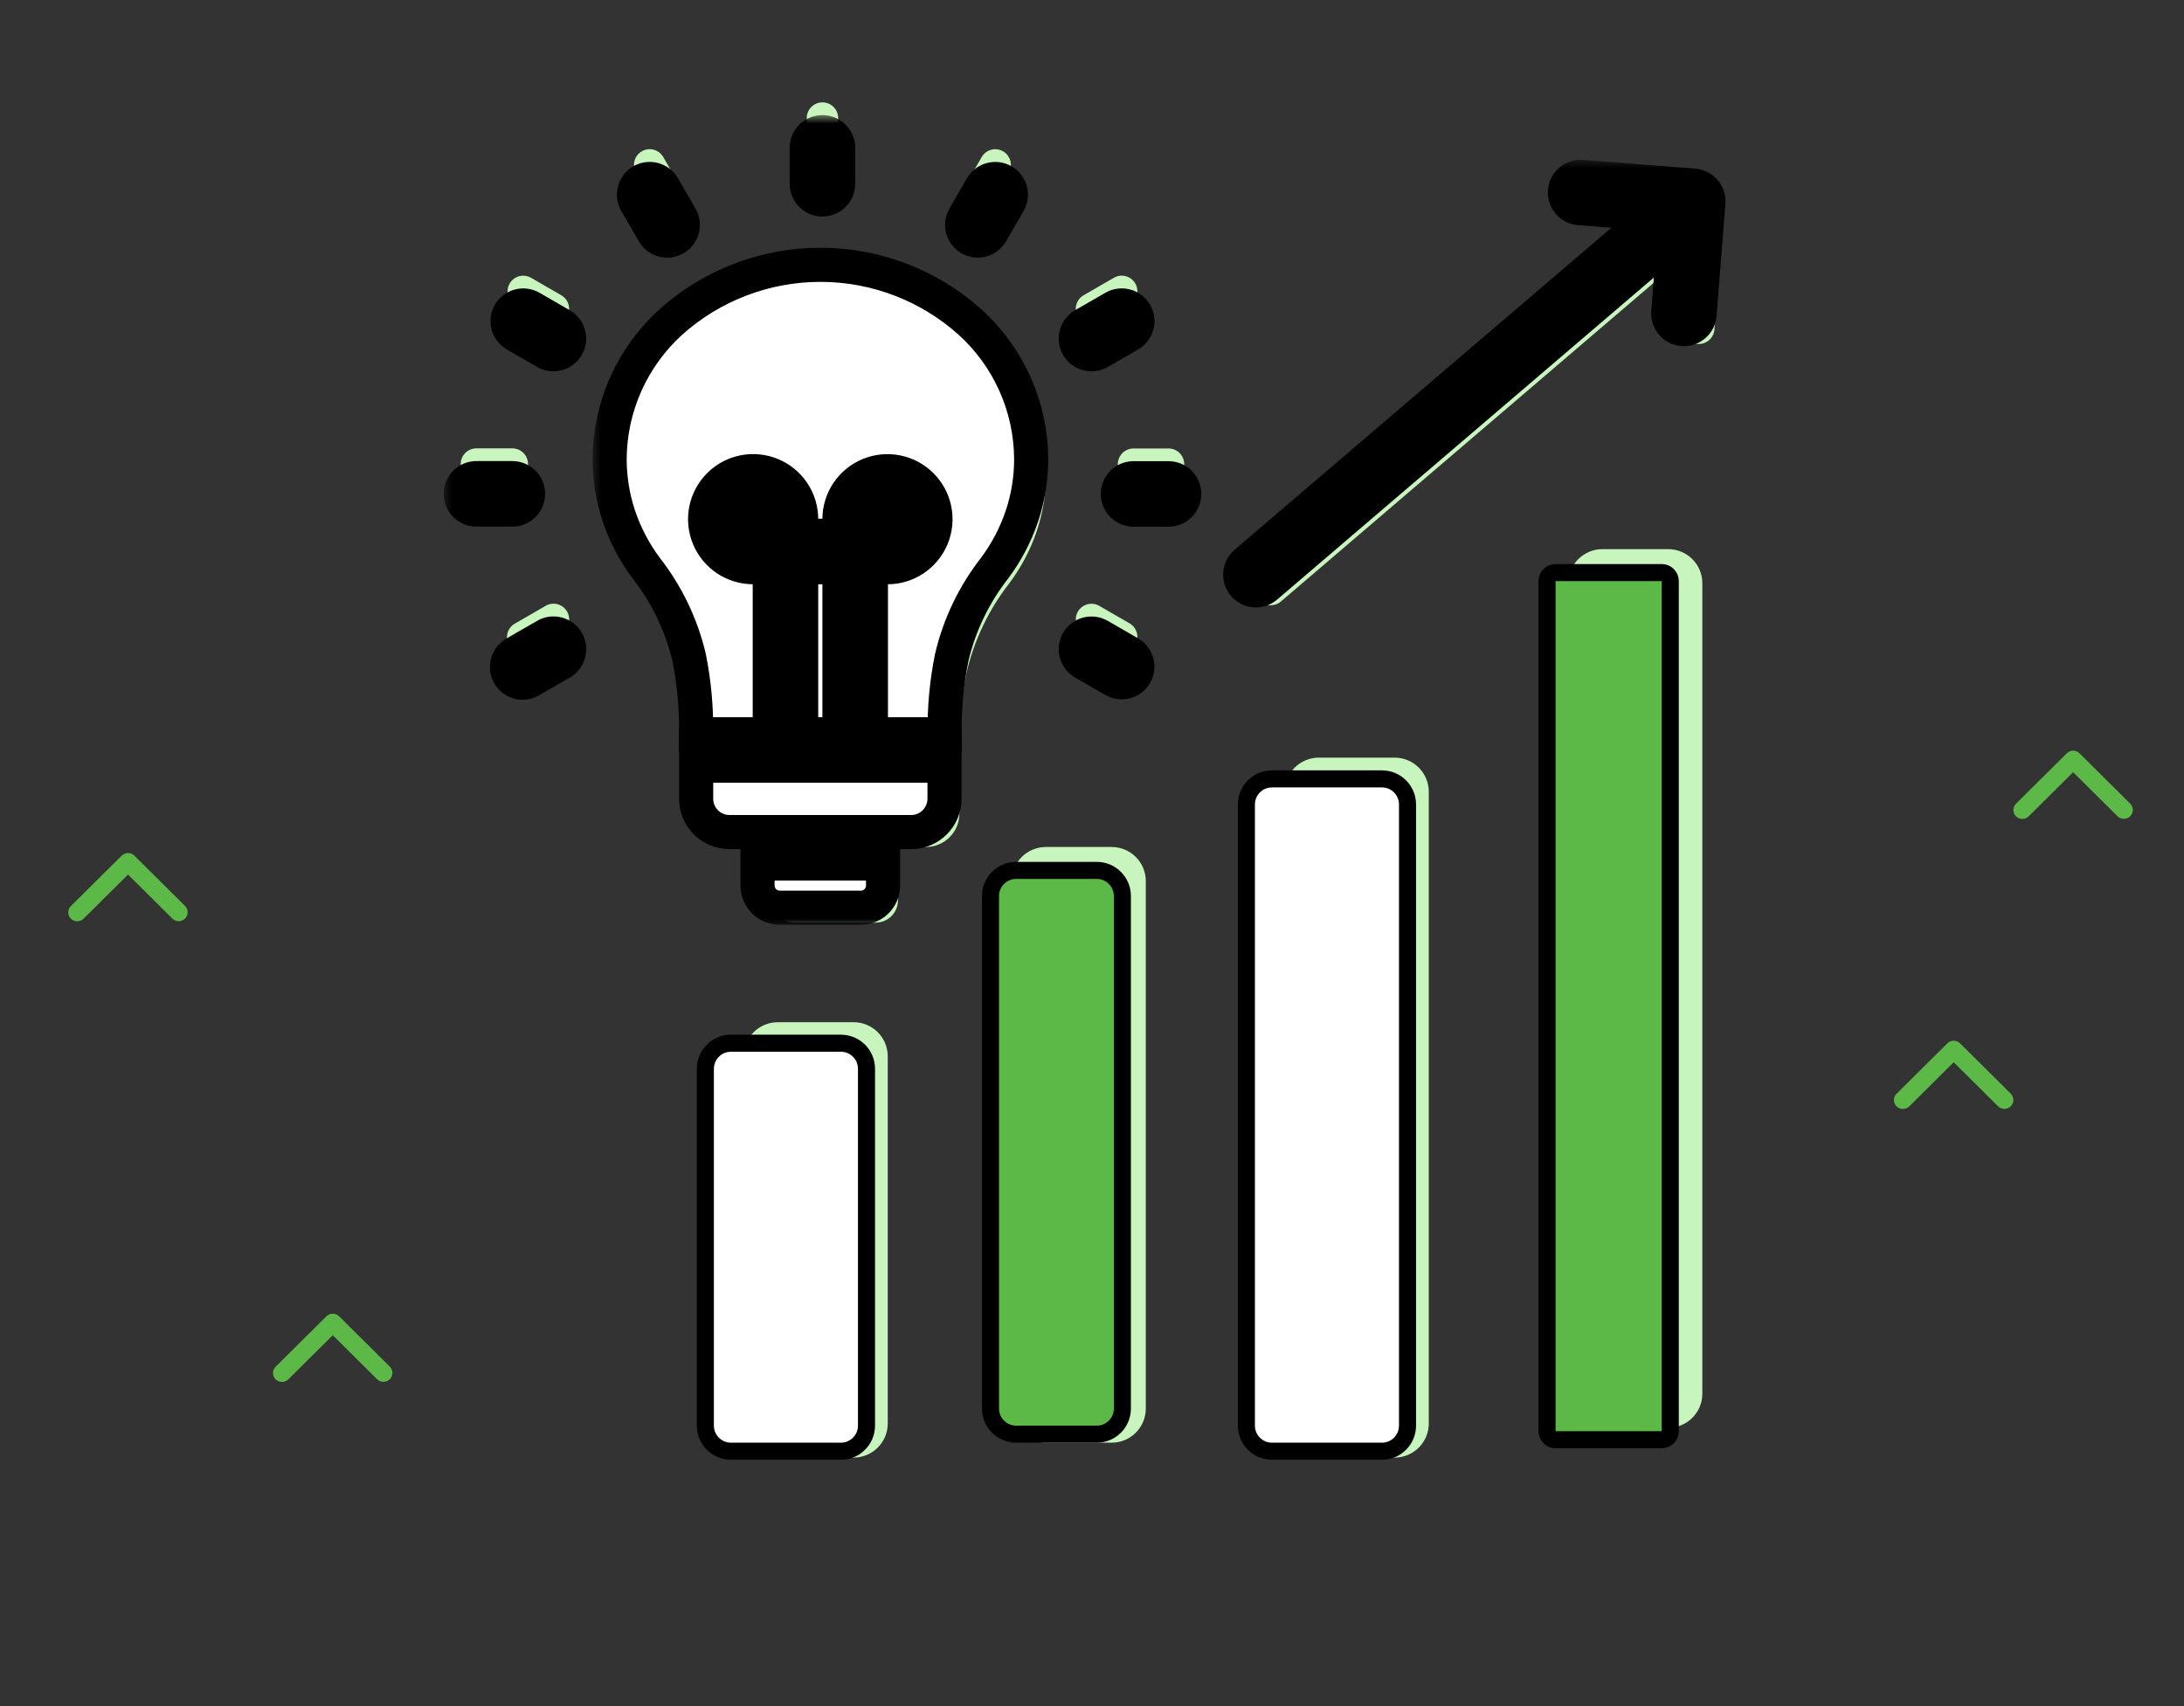 <svg width="128" height="100" viewBox="0 0 128 100" fill="none" xmlns="http://www.w3.org/2000/svg">
<rect x="0" y="0" width="128" height="100" fill="#333333" stroke="none"/>
<path d="M4.154 53.847C4.253 53.945 4.387 54 4.526 54C4.666 54 4.8 53.945 4.898 53.847L7.503 51.261L10.108 53.847C10.207 53.942 10.34 53.995 10.478 53.994C10.616 53.992 10.748 53.938 10.846 53.841C10.943 53.744 10.999 53.613 11 53.476C11.001 53.339 10.948 53.207 10.852 53.108L7.875 50.153C7.777 50.055 7.643 50 7.503 50C7.364 50 7.23 50.055 7.131 50.153L4.154 53.108C4.055 53.206 4 53.339 4 53.478C4 53.616 4.055 53.749 4.154 53.847Z" fill="#5DB947"/>
<path d="M16.154 80.847C16.253 80.945 16.387 81 16.526 81C16.666 81 16.799 80.945 16.898 80.847L19.503 78.261L22.108 80.847C22.207 80.942 22.34 80.995 22.478 80.994C22.616 80.993 22.748 80.938 22.846 80.841C22.943 80.744 22.999 80.613 23 80.476C23.001 80.339 22.948 80.207 22.852 80.108L19.875 77.153C19.777 77.055 19.643 77 19.503 77C19.364 77 19.23 77.055 19.131 77.153L16.154 80.108C16.055 80.206 16 80.339 16 80.478C16 80.616 16.055 80.749 16.154 80.847Z" fill="#5DB947"/>
<path d="M111.154 64.847C111.253 64.945 111.387 65 111.526 65C111.666 65 111.8 64.945 111.898 64.847L114.503 62.261L117.108 64.847C117.207 64.942 117.34 64.995 117.478 64.994C117.616 64.993 117.748 64.938 117.846 64.841C117.943 64.744 117.999 64.613 118 64.476C118.001 64.339 117.948 64.207 117.852 64.108L114.875 61.153C114.777 61.055 114.643 61 114.503 61C114.364 61 114.23 61.055 114.131 61.153L111.154 64.108C111.055 64.206 111 64.339 111 64.478C111 64.616 111.055 64.749 111.154 64.847Z" fill="#5DB947"/>
<path d="M118.154 47.847C118.253 47.945 118.387 48 118.526 48C118.666 48 118.8 47.945 118.898 47.847L121.503 45.261L124.108 47.847C124.207 47.942 124.34 47.995 124.478 47.994C124.616 47.992 124.748 47.938 124.846 47.841C124.943 47.744 124.999 47.613 125 47.476C125.001 47.339 124.948 47.207 124.852 47.108L121.875 44.153C121.777 44.055 121.643 44 121.503 44C121.364 44 121.23 44.055 121.131 44.153L118.154 47.108C118.055 47.206 118 47.339 118 47.478C118 47.616 118.055 47.749 118.154 47.847Z" fill="#5DB947"/>
<path fill-rule="evenodd" clip-rule="evenodd" d="M99.771 34.187C99.771 33.082 98.876 32.187 97.771 32.187H93.915C92.811 32.187 91.915 33.082 91.915 34.187V81.687C91.915 82.792 92.811 83.687 93.915 83.687H97.771C98.876 83.687 99.771 82.792 99.771 81.687V34.187Z" fill="#C8F4BD"/>
<path d="M91.169 33.56H97.391C97.667 33.56 97.891 33.783 97.891 34.06V83.886C97.891 84.163 97.667 84.386 97.391 84.386H91.169C90.893 84.386 90.669 84.163 90.669 83.886V34.06C90.669 33.783 90.893 33.56 91.169 33.56Z" fill="#5DB947" stroke="black"/>
<path fill-rule="evenodd" clip-rule="evenodd" d="M67.153 51.645C67.153 50.54 66.257 49.645 65.153 49.645H61.297C60.192 49.645 59.297 50.54 59.297 51.645V82.56C59.297 83.665 60.192 84.56 61.297 84.56H65.153C66.257 84.56 67.153 83.665 67.153 82.56V51.645Z" fill="#C8F4BD"/>
<path d="M59.551 51.017H64.28C65.109 51.017 65.78 51.689 65.78 52.517V82.56C65.78 83.388 65.109 84.06 64.28 84.06H59.551C58.723 84.06 58.051 83.388 58.051 82.56V52.517C58.051 51.689 58.723 51.017 59.551 51.017Z" fill="#5DB947" stroke="black"/>
<path fill-rule="evenodd" clip-rule="evenodd" d="M49.123 8.996C49.127 9.119 49.106 9.242 49.061 9.357C49.017 9.472 48.949 9.577 48.864 9.666C48.778 9.754 48.675 9.825 48.561 9.873C48.448 9.921 48.326 9.945 48.203 9.945C48.079 9.945 47.957 9.921 47.843 9.873C47.73 9.825 47.627 9.754 47.541 9.666C47.456 9.577 47.388 9.472 47.344 9.357C47.299 9.242 47.278 9.119 47.282 8.996V6.949C47.278 6.826 47.299 6.703 47.344 6.588C47.388 6.473 47.456 6.368 47.541 6.28C47.627 6.191 47.73 6.121 47.843 6.073C47.957 6.025 48.079 6 48.203 6C48.326 6 48.448 6.025 48.561 6.073C48.675 6.121 48.778 6.191 48.864 6.28C48.949 6.368 49.017 6.473 49.061 6.588C49.106 6.703 49.127 6.826 49.123 6.949V8.996ZM39.896 10.977C39.956 11.081 39.995 11.196 40.011 11.316C40.027 11.435 40.019 11.557 39.988 11.674C39.957 11.79 39.903 11.899 39.83 11.995C39.757 12.091 39.665 12.171 39.561 12.232C39.35 12.354 39.099 12.387 38.864 12.324C38.629 12.261 38.428 12.108 38.306 11.897L37.281 10.123C37.159 9.912 37.126 9.662 37.188 9.426C37.251 9.191 37.405 8.99 37.616 8.868C37.826 8.746 38.077 8.712 38.312 8.775C38.548 8.838 38.749 8.991 38.871 9.202L39.896 10.977ZM32.894 17.305C32.998 17.365 33.09 17.445 33.164 17.54C33.237 17.636 33.291 17.745 33.322 17.861C33.354 17.977 33.362 18.098 33.347 18.218C33.331 18.337 33.292 18.452 33.232 18.556C33.172 18.661 33.093 18.752 32.997 18.826C32.902 18.899 32.793 18.953 32.677 18.985C32.561 19.016 32.439 19.024 32.32 19.009C32.201 18.994 32.086 18.955 31.981 18.895L30.206 17.871C30.102 17.811 30.011 17.731 29.937 17.636C29.864 17.54 29.81 17.431 29.778 17.315C29.747 17.199 29.739 17.077 29.754 16.958C29.77 16.839 29.809 16.724 29.869 16.619C29.929 16.515 30.009 16.423 30.104 16.35C30.2 16.276 30.308 16.222 30.425 16.191C30.541 16.16 30.662 16.151 30.782 16.167C30.901 16.182 31.016 16.221 31.12 16.281L32.894 17.305ZM29.998 26.279C30.121 26.276 30.244 26.297 30.359 26.341C30.474 26.386 30.579 26.453 30.667 26.539C30.756 26.625 30.826 26.727 30.874 26.841C30.922 26.954 30.947 27.076 30.947 27.2C30.947 27.323 30.922 27.445 30.874 27.559C30.826 27.672 30.756 27.775 30.667 27.861C30.579 27.947 30.474 28.014 30.359 28.059C30.244 28.103 30.121 28.124 29.998 28.12H27.949C27.826 28.124 27.703 28.103 27.588 28.059C27.473 28.014 27.368 27.947 27.28 27.861C27.191 27.775 27.121 27.672 27.073 27.559C27.025 27.445 27 27.323 27 27.2C27 27.076 27.025 26.954 27.073 26.841C27.121 26.727 27.191 26.625 27.28 26.539C27.368 26.453 27.473 26.386 27.588 26.341C27.703 26.297 27.826 26.276 27.949 26.279H29.998ZM31.977 35.508C32.081 35.447 32.197 35.408 32.317 35.392C32.437 35.377 32.559 35.385 32.676 35.416C32.792 35.447 32.902 35.501 32.998 35.575C33.094 35.649 33.174 35.741 33.235 35.845C33.295 35.95 33.334 36.066 33.35 36.186C33.366 36.306 33.358 36.428 33.326 36.544C33.295 36.661 33.241 36.77 33.167 36.866C33.093 36.962 33.002 37.043 32.897 37.103L31.123 38.124C31.018 38.19 30.901 38.235 30.779 38.255C30.657 38.275 30.532 38.27 30.412 38.24C30.291 38.211 30.178 38.157 30.079 38.083C29.98 38.008 29.897 37.915 29.835 37.807C29.773 37.7 29.733 37.581 29.719 37.458C29.704 37.335 29.714 37.21 29.749 37.091C29.784 36.972 29.842 36.862 29.921 36.766C29.999 36.67 30.097 36.591 30.206 36.534L31.981 35.51L31.977 35.508ZM63.512 37.103C63.407 37.043 63.315 36.963 63.242 36.868C63.168 36.773 63.114 36.664 63.082 36.547C63.05 36.431 63.042 36.31 63.057 36.19C63.073 36.071 63.111 35.955 63.171 35.851C63.231 35.746 63.311 35.654 63.406 35.581C63.502 35.507 63.611 35.453 63.727 35.421C63.843 35.389 63.965 35.381 64.084 35.396C64.204 35.412 64.319 35.45 64.424 35.51L66.198 36.534C66.409 36.655 66.563 36.855 66.627 37.09C66.69 37.324 66.658 37.575 66.537 37.785C66.416 37.996 66.216 38.15 65.981 38.214C65.746 38.277 65.496 38.245 65.285 38.124L63.512 37.103ZM66.407 28.126C66.168 28.119 65.941 28.019 65.774 27.847C65.608 27.675 65.514 27.445 65.514 27.206C65.514 26.967 65.608 26.737 65.774 26.565C65.941 26.393 66.168 26.293 66.407 26.285H68.456C68.579 26.282 68.702 26.303 68.817 26.347C68.932 26.392 69.037 26.459 69.125 26.545C69.214 26.631 69.284 26.733 69.332 26.847C69.38 26.961 69.405 27.083 69.405 27.206C69.405 27.329 69.38 27.451 69.332 27.565C69.284 27.678 69.214 27.781 69.125 27.867C69.037 27.953 68.932 28.02 68.817 28.065C68.702 28.109 68.579 28.13 68.456 28.126H66.407ZM64.428 18.895C64.217 19.017 63.967 19.05 63.731 18.987C63.496 18.924 63.295 18.771 63.173 18.56C63.051 18.349 63.018 18.099 63.081 17.863C63.144 17.628 63.297 17.427 63.508 17.305L65.283 16.281C65.493 16.159 65.744 16.126 65.979 16.189C66.215 16.252 66.415 16.405 66.537 16.616C66.659 16.827 66.693 17.078 66.63 17.313C66.567 17.548 66.413 17.749 66.203 17.871L64.428 18.895ZM58.1 11.893C57.979 12.104 57.779 12.258 57.544 12.322C57.309 12.385 57.059 12.353 56.848 12.232C56.638 12.111 56.484 11.911 56.42 11.676C56.357 11.441 56.389 11.191 56.51 10.98L57.534 9.206C57.655 8.995 57.855 8.841 58.09 8.778C58.325 8.714 58.575 8.747 58.786 8.868C58.997 8.989 59.151 9.189 59.214 9.424C59.277 9.659 59.245 9.909 59.124 10.12L58.1 11.893Z" fill="#C8F4BD"/>
<mask id="path-10-outside-1_139_188" maskUnits="userSpaceOnUse" x="26" y="6.746" width="45" height="35" fill="black">
<rect fill="white" x="26" y="6.746" width="45" height="35"/>
<path fill-rule="evenodd" clip-rule="evenodd" d="M49.123 10.742C49.127 10.865 49.106 10.988 49.061 11.103C49.017 11.218 48.949 11.323 48.864 11.411C48.778 11.5 48.675 11.57 48.561 11.618C48.448 11.666 48.326 11.691 48.203 11.691C48.079 11.691 47.957 11.666 47.843 11.618C47.73 11.57 47.627 11.5 47.541 11.411C47.456 11.323 47.388 11.218 47.344 11.103C47.299 10.988 47.278 10.865 47.282 10.742V8.695C47.278 8.572 47.299 8.449 47.344 8.334C47.388 8.219 47.456 8.114 47.541 8.026C47.627 7.937 47.73 7.867 47.843 7.819C47.957 7.771 48.079 7.746 48.203 7.746C48.326 7.746 48.448 7.771 48.561 7.819C48.675 7.867 48.778 7.937 48.864 8.026C48.949 8.114 49.017 8.219 49.061 8.334C49.106 8.449 49.127 8.572 49.123 8.695V10.742ZM39.896 12.723C39.956 12.827 39.995 12.942 40.011 13.062C40.027 13.181 40.019 13.303 39.988 13.419C39.957 13.536 39.903 13.645 39.83 13.741C39.757 13.837 39.665 13.917 39.561 13.977C39.35 14.099 39.099 14.133 38.864 14.07C38.629 14.007 38.428 13.853 38.306 13.643L37.281 11.869C37.159 11.658 37.126 11.408 37.188 11.172C37.251 10.937 37.405 10.736 37.616 10.614C37.826 10.492 38.077 10.458 38.312 10.521C38.548 10.584 38.749 10.737 38.871 10.948L39.896 12.723ZM32.894 19.051C32.998 19.111 33.09 19.191 33.164 19.286C33.237 19.382 33.291 19.491 33.322 19.607C33.354 19.723 33.362 19.844 33.347 19.963C33.331 20.083 33.292 20.198 33.232 20.302C33.172 20.407 33.093 20.498 32.997 20.572C32.902 20.645 32.793 20.699 32.677 20.731C32.561 20.762 32.439 20.77 32.32 20.755C32.201 20.739 32.086 20.701 31.981 20.641L30.206 19.617C30.102 19.557 30.011 19.477 29.937 19.381C29.864 19.286 29.81 19.177 29.778 19.061C29.747 18.945 29.739 18.823 29.754 18.704C29.77 18.584 29.809 18.469 29.869 18.365C29.929 18.261 30.009 18.169 30.104 18.096C30.2 18.022 30.308 17.968 30.425 17.937C30.541 17.905 30.662 17.897 30.782 17.913C30.901 17.928 31.016 17.967 31.12 18.027L32.894 19.051ZM29.998 28.025C30.121 28.021 30.244 28.042 30.359 28.087C30.474 28.131 30.579 28.199 30.667 28.285C30.756 28.37 30.826 28.473 30.874 28.587C30.922 28.7 30.947 28.822 30.947 28.946C30.947 29.069 30.922 29.191 30.874 29.305C30.826 29.418 30.756 29.521 30.667 29.607C30.579 29.693 30.474 29.76 30.359 29.804C30.244 29.849 30.121 29.87 29.998 29.866H27.949C27.826 29.87 27.703 29.849 27.588 29.804C27.473 29.76 27.368 29.693 27.28 29.607C27.191 29.521 27.121 29.418 27.073 29.305C27.025 29.191 27 29.069 27 28.946C27 28.822 27.025 28.7 27.073 28.587C27.121 28.473 27.191 28.37 27.28 28.285C27.368 28.199 27.473 28.131 27.588 28.087C27.703 28.042 27.826 28.021 27.949 28.025H29.998ZM31.977 37.253C32.081 37.193 32.197 37.154 32.317 37.138C32.437 37.122 32.559 37.13 32.676 37.162C32.792 37.193 32.902 37.247 32.998 37.321C33.094 37.395 33.174 37.486 33.235 37.591C33.295 37.696 33.334 37.812 33.35 37.932C33.366 38.051 33.358 38.173 33.326 38.29C33.295 38.407 33.241 38.516 33.167 38.612C33.093 38.708 33.002 38.789 32.897 38.849L31.123 39.87C31.018 39.936 30.901 39.981 30.779 40.001C30.657 40.021 30.532 40.016 30.412 39.986C30.291 39.957 30.178 39.903 30.079 39.829C29.98 39.754 29.897 39.661 29.835 39.553C29.773 39.446 29.733 39.327 29.719 39.204C29.704 39.081 29.714 38.956 29.749 38.837C29.784 38.718 29.842 38.608 29.921 38.512C29.999 38.416 30.097 38.337 30.206 38.28L31.981 37.256L31.977 37.253ZM63.512 38.849C63.407 38.789 63.315 38.709 63.242 38.614C63.168 38.519 63.114 38.41 63.082 38.293C63.05 38.177 63.042 38.056 63.057 37.936C63.073 37.816 63.111 37.701 63.171 37.596C63.231 37.492 63.311 37.4 63.406 37.326C63.502 37.253 63.611 37.198 63.727 37.167C63.843 37.135 63.965 37.127 64.084 37.142C64.204 37.157 64.319 37.196 64.424 37.256L66.198 38.28C66.409 38.401 66.563 38.601 66.627 38.836C66.69 39.07 66.658 39.32 66.537 39.531C66.416 39.742 66.216 39.896 65.981 39.959C65.746 40.023 65.496 39.99 65.285 39.87L63.512 38.849ZM66.407 29.872C66.168 29.865 65.941 29.765 65.774 29.593C65.608 29.421 65.514 29.191 65.514 28.952C65.514 28.712 65.608 28.483 65.774 28.311C65.941 28.139 66.168 28.039 66.407 28.031H68.456C68.579 28.027 68.702 28.049 68.817 28.093C68.932 28.138 69.037 28.205 69.125 28.291C69.214 28.377 69.284 28.479 69.332 28.593C69.38 28.706 69.405 28.828 69.405 28.952C69.405 29.075 69.38 29.197 69.332 29.311C69.284 29.424 69.214 29.527 69.125 29.613C69.037 29.699 68.932 29.766 68.817 29.811C68.702 29.855 68.579 29.876 68.456 29.872H66.407ZM64.428 20.641C64.217 20.763 63.967 20.796 63.731 20.733C63.496 20.67 63.295 20.517 63.173 20.306C63.051 20.095 63.018 19.844 63.081 19.609C63.144 19.374 63.297 19.173 63.508 19.051L65.283 18.027C65.493 17.905 65.744 17.872 65.979 17.935C66.215 17.997 66.415 18.151 66.537 18.362C66.659 18.573 66.693 18.823 66.63 19.059C66.567 19.294 66.413 19.495 66.203 19.617L64.428 20.641ZM58.1 13.639C57.979 13.85 57.779 14.004 57.544 14.067C57.309 14.131 57.059 14.098 56.848 13.977C56.638 13.856 56.484 13.656 56.42 13.422C56.357 13.187 56.389 12.937 56.51 12.726L57.534 10.951C57.655 10.741 57.855 10.587 58.09 10.523C58.325 10.46 58.575 10.492 58.786 10.614C58.997 10.735 59.151 10.935 59.214 11.17C59.277 11.404 59.245 11.655 59.124 11.865L58.1 13.639Z"/>
</mask>
<path fill-rule="evenodd" clip-rule="evenodd" d="M49.123 10.742C49.127 10.865 49.106 10.988 49.061 11.103C49.017 11.218 48.949 11.323 48.864 11.411C48.778 11.5 48.675 11.57 48.561 11.618C48.448 11.666 48.326 11.691 48.203 11.691C48.079 11.691 47.957 11.666 47.843 11.618C47.73 11.57 47.627 11.5 47.541 11.411C47.456 11.323 47.388 11.218 47.344 11.103C47.299 10.988 47.278 10.865 47.282 10.742V8.695C47.278 8.572 47.299 8.449 47.344 8.334C47.388 8.219 47.456 8.114 47.541 8.026C47.627 7.937 47.73 7.867 47.843 7.819C47.957 7.771 48.079 7.746 48.203 7.746C48.326 7.746 48.448 7.771 48.561 7.819C48.675 7.867 48.778 7.937 48.864 8.026C48.949 8.114 49.017 8.219 49.061 8.334C49.106 8.449 49.127 8.572 49.123 8.695V10.742ZM39.896 12.723C39.956 12.827 39.995 12.942 40.011 13.062C40.027 13.181 40.019 13.303 39.988 13.419C39.957 13.536 39.903 13.645 39.83 13.741C39.757 13.837 39.665 13.917 39.561 13.977C39.35 14.099 39.099 14.133 38.864 14.07C38.629 14.007 38.428 13.853 38.306 13.643L37.281 11.869C37.159 11.658 37.126 11.408 37.188 11.172C37.251 10.937 37.405 10.736 37.616 10.614C37.826 10.492 38.077 10.458 38.312 10.521C38.548 10.584 38.749 10.737 38.871 10.948L39.896 12.723ZM32.894 19.051C32.998 19.111 33.09 19.191 33.164 19.286C33.237 19.382 33.291 19.491 33.322 19.607C33.354 19.723 33.362 19.844 33.347 19.963C33.331 20.083 33.292 20.198 33.232 20.302C33.172 20.407 33.093 20.498 32.997 20.572C32.902 20.645 32.793 20.699 32.677 20.731C32.561 20.762 32.439 20.77 32.32 20.755C32.201 20.739 32.086 20.701 31.981 20.641L30.206 19.617C30.102 19.557 30.011 19.477 29.937 19.381C29.864 19.286 29.81 19.177 29.778 19.061C29.747 18.945 29.739 18.823 29.754 18.704C29.77 18.584 29.809 18.469 29.869 18.365C29.929 18.261 30.009 18.169 30.104 18.096C30.2 18.022 30.308 17.968 30.425 17.937C30.541 17.905 30.662 17.897 30.782 17.913C30.901 17.928 31.016 17.967 31.12 18.027L32.894 19.051ZM29.998 28.025C30.121 28.021 30.244 28.042 30.359 28.087C30.474 28.131 30.579 28.199 30.667 28.285C30.756 28.37 30.826 28.473 30.874 28.587C30.922 28.7 30.947 28.822 30.947 28.946C30.947 29.069 30.922 29.191 30.874 29.305C30.826 29.418 30.756 29.521 30.667 29.607C30.579 29.693 30.474 29.76 30.359 29.804C30.244 29.849 30.121 29.87 29.998 29.866H27.949C27.826 29.87 27.703 29.849 27.588 29.804C27.473 29.76 27.368 29.693 27.28 29.607C27.191 29.521 27.121 29.418 27.073 29.305C27.025 29.191 27 29.069 27 28.946C27 28.822 27.025 28.7 27.073 28.587C27.121 28.473 27.191 28.37 27.28 28.285C27.368 28.199 27.473 28.131 27.588 28.087C27.703 28.042 27.826 28.021 27.949 28.025H29.998ZM31.977 37.253C32.081 37.193 32.197 37.154 32.317 37.138C32.437 37.122 32.559 37.13 32.676 37.162C32.792 37.193 32.902 37.247 32.998 37.321C33.094 37.395 33.174 37.486 33.235 37.591C33.295 37.696 33.334 37.812 33.35 37.932C33.366 38.051 33.358 38.173 33.326 38.29C33.295 38.407 33.241 38.516 33.167 38.612C33.093 38.708 33.002 38.789 32.897 38.849L31.123 39.87C31.018 39.936 30.901 39.981 30.779 40.001C30.657 40.021 30.532 40.016 30.412 39.986C30.291 39.957 30.178 39.903 30.079 39.829C29.98 39.754 29.897 39.661 29.835 39.553C29.773 39.446 29.733 39.327 29.719 39.204C29.704 39.081 29.714 38.956 29.749 38.837C29.784 38.718 29.842 38.608 29.921 38.512C29.999 38.416 30.097 38.337 30.206 38.28L31.981 37.256L31.977 37.253ZM63.512 38.849C63.407 38.789 63.315 38.709 63.242 38.614C63.168 38.519 63.114 38.41 63.082 38.293C63.05 38.177 63.042 38.056 63.057 37.936C63.073 37.816 63.111 37.701 63.171 37.596C63.231 37.492 63.311 37.4 63.406 37.326C63.502 37.253 63.611 37.198 63.727 37.167C63.843 37.135 63.965 37.127 64.084 37.142C64.204 37.157 64.319 37.196 64.424 37.256L66.198 38.28C66.409 38.401 66.563 38.601 66.627 38.836C66.69 39.07 66.658 39.32 66.537 39.531C66.416 39.742 66.216 39.896 65.981 39.959C65.746 40.023 65.496 39.99 65.285 39.87L63.512 38.849ZM66.407 29.872C66.168 29.865 65.941 29.765 65.774 29.593C65.608 29.421 65.514 29.191 65.514 28.952C65.514 28.712 65.608 28.483 65.774 28.311C65.941 28.139 66.168 28.039 66.407 28.031H68.456C68.579 28.027 68.702 28.049 68.817 28.093C68.932 28.138 69.037 28.205 69.125 28.291C69.214 28.377 69.284 28.479 69.332 28.593C69.38 28.706 69.405 28.828 69.405 28.952C69.405 29.075 69.38 29.197 69.332 29.311C69.284 29.424 69.214 29.527 69.125 29.613C69.037 29.699 68.932 29.766 68.817 29.811C68.702 29.855 68.579 29.876 68.456 29.872H66.407ZM64.428 20.641C64.217 20.763 63.967 20.796 63.731 20.733C63.496 20.67 63.295 20.517 63.173 20.306C63.051 20.095 63.018 19.844 63.081 19.609C63.144 19.374 63.297 19.173 63.508 19.051L65.283 18.027C65.493 17.905 65.744 17.872 65.979 17.935C66.215 17.997 66.415 18.151 66.537 18.362C66.659 18.573 66.693 18.823 66.63 19.059C66.567 19.294 66.413 19.495 66.203 19.617L64.428 20.641ZM58.1 13.639C57.979 13.85 57.779 14.004 57.544 14.067C57.309 14.131 57.059 14.098 56.848 13.977C56.638 13.856 56.484 13.656 56.42 13.422C56.357 13.187 56.389 12.937 56.51 12.726L57.534 10.951C57.655 10.741 57.855 10.587 58.09 10.523C58.325 10.46 58.575 10.492 58.786 10.614C58.997 10.735 59.151 10.935 59.214 11.17C59.277 11.404 59.245 11.655 59.124 11.865L58.1 13.639Z" fill="#5DB947"/>
<path fill-rule="evenodd" clip-rule="evenodd" d="M49.123 10.742C49.127 10.865 49.106 10.988 49.061 11.103C49.017 11.218 48.949 11.323 48.864 11.411C48.778 11.5 48.675 11.57 48.561 11.618C48.448 11.666 48.326 11.691 48.203 11.691C48.079 11.691 47.957 11.666 47.843 11.618C47.73 11.57 47.627 11.5 47.541 11.411C47.456 11.323 47.388 11.218 47.344 11.103C47.299 10.988 47.278 10.865 47.282 10.742V8.695C47.278 8.572 47.299 8.449 47.344 8.334C47.388 8.219 47.456 8.114 47.541 8.026C47.627 7.937 47.73 7.867 47.843 7.819C47.957 7.771 48.079 7.746 48.203 7.746C48.326 7.746 48.448 7.771 48.561 7.819C48.675 7.867 48.778 7.937 48.864 8.026C48.949 8.114 49.017 8.219 49.061 8.334C49.106 8.449 49.127 8.572 49.123 8.695V10.742ZM39.896 12.723C39.956 12.827 39.995 12.942 40.011 13.062C40.027 13.181 40.019 13.303 39.988 13.419C39.957 13.536 39.903 13.645 39.83 13.741C39.757 13.837 39.665 13.917 39.561 13.977C39.35 14.099 39.099 14.133 38.864 14.07C38.629 14.007 38.428 13.853 38.306 13.643L37.281 11.869C37.159 11.658 37.126 11.408 37.188 11.172C37.251 10.937 37.405 10.736 37.616 10.614C37.826 10.492 38.077 10.458 38.312 10.521C38.548 10.584 38.749 10.737 38.871 10.948L39.896 12.723ZM32.894 19.051C32.998 19.111 33.09 19.191 33.164 19.286C33.237 19.382 33.291 19.491 33.322 19.607C33.354 19.723 33.362 19.844 33.347 19.963C33.331 20.083 33.292 20.198 33.232 20.302C33.172 20.407 33.093 20.498 32.997 20.572C32.902 20.645 32.793 20.699 32.677 20.731C32.561 20.762 32.439 20.77 32.32 20.755C32.201 20.739 32.086 20.701 31.981 20.641L30.206 19.617C30.102 19.557 30.011 19.477 29.937 19.381C29.864 19.286 29.81 19.177 29.778 19.061C29.747 18.945 29.739 18.823 29.754 18.704C29.77 18.584 29.809 18.469 29.869 18.365C29.929 18.261 30.009 18.169 30.104 18.096C30.2 18.022 30.308 17.968 30.425 17.937C30.541 17.905 30.662 17.897 30.782 17.913C30.901 17.928 31.016 17.967 31.12 18.027L32.894 19.051ZM29.998 28.025C30.121 28.021 30.244 28.042 30.359 28.087C30.474 28.131 30.579 28.199 30.667 28.285C30.756 28.37 30.826 28.473 30.874 28.587C30.922 28.7 30.947 28.822 30.947 28.946C30.947 29.069 30.922 29.191 30.874 29.305C30.826 29.418 30.756 29.521 30.667 29.607C30.579 29.693 30.474 29.76 30.359 29.804C30.244 29.849 30.121 29.87 29.998 29.866H27.949C27.826 29.87 27.703 29.849 27.588 29.804C27.473 29.76 27.368 29.693 27.28 29.607C27.191 29.521 27.121 29.418 27.073 29.305C27.025 29.191 27 29.069 27 28.946C27 28.822 27.025 28.7 27.073 28.587C27.121 28.473 27.191 28.37 27.28 28.285C27.368 28.199 27.473 28.131 27.588 28.087C27.703 28.042 27.826 28.021 27.949 28.025H29.998ZM31.977 37.253C32.081 37.193 32.197 37.154 32.317 37.138C32.437 37.122 32.559 37.13 32.676 37.162C32.792 37.193 32.902 37.247 32.998 37.321C33.094 37.395 33.174 37.486 33.235 37.591C33.295 37.696 33.334 37.812 33.35 37.932C33.366 38.051 33.358 38.173 33.326 38.29C33.295 38.407 33.241 38.516 33.167 38.612C33.093 38.708 33.002 38.789 32.897 38.849L31.123 39.87C31.018 39.936 30.901 39.981 30.779 40.001C30.657 40.021 30.532 40.016 30.412 39.986C30.291 39.957 30.178 39.903 30.079 39.829C29.98 39.754 29.897 39.661 29.835 39.553C29.773 39.446 29.733 39.327 29.719 39.204C29.704 39.081 29.714 38.956 29.749 38.837C29.784 38.718 29.842 38.608 29.921 38.512C29.999 38.416 30.097 38.337 30.206 38.28L31.981 37.256L31.977 37.253ZM63.512 38.849C63.407 38.789 63.315 38.709 63.242 38.614C63.168 38.519 63.114 38.41 63.082 38.293C63.05 38.177 63.042 38.056 63.057 37.936C63.073 37.816 63.111 37.701 63.171 37.596C63.231 37.492 63.311 37.4 63.406 37.326C63.502 37.253 63.611 37.198 63.727 37.167C63.843 37.135 63.965 37.127 64.084 37.142C64.204 37.157 64.319 37.196 64.424 37.256L66.198 38.28C66.409 38.401 66.563 38.601 66.627 38.836C66.69 39.07 66.658 39.32 66.537 39.531C66.416 39.742 66.216 39.896 65.981 39.959C65.746 40.023 65.496 39.99 65.285 39.87L63.512 38.849ZM66.407 29.872C66.168 29.865 65.941 29.765 65.774 29.593C65.608 29.421 65.514 29.191 65.514 28.952C65.514 28.712 65.608 28.483 65.774 28.311C65.941 28.139 66.168 28.039 66.407 28.031H68.456C68.579 28.027 68.702 28.049 68.817 28.093C68.932 28.138 69.037 28.205 69.125 28.291C69.214 28.377 69.284 28.479 69.332 28.593C69.38 28.706 69.405 28.828 69.405 28.952C69.405 29.075 69.38 29.197 69.332 29.311C69.284 29.424 69.214 29.527 69.125 29.613C69.037 29.699 68.932 29.766 68.817 29.811C68.702 29.855 68.579 29.876 68.456 29.872H66.407ZM64.428 20.641C64.217 20.763 63.967 20.796 63.731 20.733C63.496 20.67 63.295 20.517 63.173 20.306C63.051 20.095 63.018 19.844 63.081 19.609C63.144 19.374 63.297 19.173 63.508 19.051L65.283 18.027C65.493 17.905 65.744 17.872 65.979 17.935C66.215 17.997 66.415 18.151 66.537 18.362C66.659 18.573 66.693 18.823 66.63 19.059C66.567 19.294 66.413 19.495 66.203 19.617L64.428 20.641ZM58.1 13.639C57.979 13.85 57.779 14.004 57.544 14.067C57.309 14.131 57.059 14.098 56.848 13.977C56.638 13.856 56.484 13.656 56.42 13.422C56.357 13.187 56.389 12.937 56.51 12.726L57.534 10.951C57.655 10.741 57.855 10.587 58.09 10.523C58.325 10.46 58.575 10.492 58.786 10.614C58.997 10.735 59.151 10.935 59.214 11.17C59.277 11.404 59.245 11.655 59.124 11.865L58.1 13.639Z" stroke="black" stroke-width="2" mask="url(#path-10-outside-1_139_188)"/>
<path fill-rule="evenodd" clip-rule="evenodd" d="M51.915 32.278H52.895C53.087 32.277 53.275 32.219 53.434 32.111C53.594 32.003 53.718 31.851 53.791 31.673C53.863 31.495 53.882 31.299 53.844 31.111C53.805 30.922 53.712 30.749 53.576 30.613C53.439 30.478 53.266 30.386 53.077 30.348C52.888 30.311 52.693 30.331 52.515 30.404C52.338 30.478 52.186 30.603 52.079 30.763C51.972 30.923 51.915 31.111 51.915 31.303V32.278ZM45.007 32.278H45.987V31.303C45.986 31.111 45.929 30.923 45.822 30.764C45.715 30.604 45.564 30.479 45.386 30.406C45.209 30.332 45.013 30.313 44.825 30.35C44.636 30.387 44.463 30.48 44.327 30.616C44.191 30.751 44.098 30.924 44.06 31.113C44.022 31.301 44.04 31.496 44.113 31.674C44.186 31.852 44.31 32.004 44.469 32.112C44.629 32.219 44.816 32.277 45.008 32.278H45.007ZM56.229 45.751H41.672V47.698C41.675 48.213 41.881 48.707 42.245 49.071C42.61 49.435 43.103 49.641 43.619 49.644H54.283C54.798 49.641 55.292 49.435 55.656 49.071C56.021 48.707 56.227 48.213 56.229 47.698V45.751ZM47.828 43.91H50.071V34.119H47.828V43.91ZM41.669 43.91C41.695 42.392 41.556 40.875 41.255 39.386C40.804 37.488 39.948 35.71 38.745 34.173C38.054 33.246 37.513 32.215 37.144 31.118C36.783 30.038 36.6 28.905 36.602 27.766C36.611 26.253 36.935 24.759 37.553 23.378C38.171 21.997 39.069 20.76 40.191 19.745C42.6 17.587 45.721 16.393 48.955 16.393C52.19 16.393 55.31 17.587 57.719 19.745C58.841 20.76 59.74 21.997 60.358 23.378C60.976 24.759 61.3 26.253 61.309 27.766C61.311 28.905 61.127 30.038 60.767 31.118C60.397 32.215 59.856 33.246 59.165 34.173C57.963 35.71 57.107 37.488 56.656 39.386C56.353 40.875 56.213 42.392 56.237 43.91H51.915V34.119H52.889C53.445 34.118 53.989 33.953 54.451 33.643C54.913 33.334 55.274 32.894 55.486 32.38C55.699 31.866 55.754 31.3 55.645 30.754C55.536 30.209 55.268 29.708 54.875 29.314C54.481 28.921 53.98 28.653 53.434 28.545C52.888 28.436 52.323 28.492 51.809 28.705C51.295 28.918 50.855 29.278 50.546 29.741C50.237 30.203 50.072 30.747 50.071 31.303V32.277H47.828V31.303C47.828 30.746 47.663 30.202 47.353 29.739C47.044 29.276 46.604 28.916 46.09 28.702C45.576 28.489 45.01 28.434 44.464 28.542C43.917 28.651 43.416 28.919 43.022 29.313C42.629 29.706 42.36 30.208 42.252 30.754C42.143 31.3 42.199 31.866 42.412 32.38C42.625 32.895 42.986 33.334 43.449 33.644C43.912 33.953 44.456 34.118 45.013 34.118H45.987V43.91H41.669ZM45.27 51.485V52.781C45.272 53.124 45.409 53.452 45.652 53.695C45.895 53.938 46.223 54.074 46.566 54.076H51.333C51.675 54.074 52.004 53.937 52.246 53.695C52.489 53.452 52.626 53.124 52.628 52.781V51.485H45.27ZM98.987 14.811L75.074 35.254C74.889 35.412 74.648 35.49 74.406 35.472C74.163 35.453 73.937 35.338 73.779 35.153C73.621 34.967 73.542 34.727 73.561 34.484C73.58 34.241 73.695 34.016 73.88 33.857L97.797 13.414L93.45 13.074C93.329 13.066 93.21 13.034 93.101 12.981C92.992 12.927 92.895 12.852 92.815 12.76C92.735 12.668 92.674 12.562 92.636 12.446C92.598 12.331 92.583 12.209 92.592 12.088C92.601 11.967 92.634 11.848 92.689 11.74C92.744 11.632 92.82 11.535 92.913 11.456C93.005 11.378 93.112 11.318 93.228 11.281C93.344 11.244 93.466 11.23 93.587 11.241L100.149 11.754C100.392 11.772 100.618 11.886 100.777 12.071C100.936 12.256 101.015 12.496 100.997 12.739L100.481 19.301C100.473 19.422 100.441 19.541 100.387 19.65C100.333 19.759 100.259 19.856 100.167 19.936C100.075 20.016 99.969 20.077 99.853 20.115C99.738 20.154 99.616 20.169 99.495 20.16C99.373 20.151 99.255 20.117 99.147 20.062C99.038 20.007 98.942 19.931 98.863 19.839C98.784 19.746 98.725 19.639 98.688 19.523C98.651 19.407 98.637 19.285 98.647 19.164L98.987 14.811Z" fill="#C8F4BD"/>
<mask id="path-12-outside-2_139_188" maskUnits="userSpaceOnUse" x="34.729" y="9.364" width="67" height="45" fill="black">
<rect fill="white" x="34.729" y="9.364" width="67" height="45"/>
<path fill-rule="evenodd" clip-rule="evenodd" d="M51.042 31.405H52.022C52.215 31.404 52.402 31.346 52.562 31.238C52.721 31.131 52.845 30.978 52.918 30.8C52.991 30.622 53.009 30.426 52.971 30.238C52.933 30.049 52.84 29.876 52.703 29.741C52.567 29.605 52.393 29.513 52.205 29.476C52.016 29.438 51.82 29.458 51.643 29.532C51.465 29.605 51.313 29.73 51.206 29.89C51.099 30.05 51.042 30.238 51.042 30.43V31.405ZM44.134 31.405H45.114V30.43C45.114 30.238 45.057 30.05 44.95 29.891C44.843 29.731 44.691 29.607 44.514 29.533C44.336 29.459 44.141 29.44 43.952 29.477C43.764 29.515 43.59 29.607 43.454 29.743C43.318 29.878 43.225 30.051 43.187 30.24C43.149 30.428 43.168 30.624 43.24 30.801C43.313 30.979 43.437 31.131 43.597 31.239C43.756 31.346 43.944 31.404 44.136 31.405H44.134ZM55.357 44.879H40.8V46.825C40.802 47.34 41.008 47.834 41.373 48.198C41.737 48.563 42.231 48.768 42.746 48.771H53.41C53.926 48.768 54.419 48.563 54.784 48.198C55.148 47.834 55.354 47.34 55.357 46.825V44.879ZM46.955 43.038H49.199V33.246H46.955V43.038ZM40.796 43.038C40.822 41.519 40.684 40.002 40.382 38.513C39.931 36.615 39.075 34.837 37.873 33.3C37.181 32.373 36.641 31.342 36.271 30.245C35.91 29.165 35.727 28.033 35.729 26.893C35.738 25.381 36.062 23.886 36.68 22.506C37.298 21.125 38.197 19.887 39.318 18.872C41.727 16.714 44.848 15.521 48.083 15.521C51.317 15.521 54.438 16.714 56.847 18.872C57.969 19.887 58.867 21.125 59.485 22.506C60.103 23.886 60.427 25.381 60.436 26.893C60.438 28.033 60.255 29.165 59.894 30.245C59.525 31.342 58.984 32.373 58.292 33.3C57.09 34.837 56.234 36.615 55.784 38.513C55.481 40.002 55.34 41.519 55.365 43.038H51.042V33.246H52.016C52.573 33.246 53.116 33.08 53.579 32.77C54.041 32.461 54.401 32.021 54.614 31.507C54.826 30.993 54.881 30.427 54.773 29.882C54.664 29.336 54.396 28.835 54.002 28.442C53.609 28.048 53.107 27.78 52.562 27.672C52.016 27.564 51.45 27.619 50.936 27.832C50.422 28.045 49.983 28.405 49.673 28.868C49.364 29.33 49.199 29.874 49.199 30.43V31.404H46.955V30.43C46.955 29.874 46.79 29.329 46.481 28.866C46.172 28.404 45.732 28.043 45.218 27.83C44.703 27.617 44.137 27.561 43.591 27.669C43.045 27.778 42.543 28.046 42.15 28.44C41.756 28.834 41.488 29.335 41.379 29.881C41.271 30.427 41.326 30.993 41.539 31.508C41.752 32.022 42.113 32.462 42.576 32.771C43.039 33.08 43.583 33.245 44.14 33.245H45.114V43.038H40.796ZM44.398 50.612V51.908C44.4 52.251 44.537 52.58 44.779 52.822C45.022 53.065 45.351 53.202 45.694 53.203H50.46C50.803 53.201 51.131 53.064 51.374 52.822C51.616 52.579 51.753 52.251 51.755 51.908V50.612H44.398ZM98.114 13.938L74.202 34.381C74.016 34.539 73.776 34.618 73.533 34.599C73.29 34.58 73.065 34.465 72.906 34.28C72.748 34.095 72.67 33.854 72.689 33.611C72.708 33.368 72.822 33.143 73.007 32.984L96.925 12.541L92.578 12.201C92.456 12.193 92.338 12.162 92.229 12.108C92.12 12.054 92.022 11.979 91.942 11.887C91.863 11.796 91.802 11.689 91.763 11.574C91.725 11.458 91.71 11.336 91.719 11.215C91.728 11.094 91.761 10.976 91.816 10.867C91.871 10.759 91.947 10.662 92.04 10.584C92.133 10.505 92.24 10.445 92.356 10.408C92.472 10.371 92.594 10.357 92.715 10.368L99.276 10.881C99.519 10.899 99.745 11.014 99.904 11.198C100.064 11.383 100.143 11.623 100.125 11.867L99.608 18.428C99.6 18.549 99.569 18.668 99.515 18.777C99.461 18.886 99.386 18.983 99.294 19.063C99.203 19.143 99.096 19.204 98.981 19.242C98.865 19.281 98.743 19.296 98.622 19.287C98.501 19.278 98.383 19.245 98.274 19.19C98.166 19.134 98.069 19.058 97.991 18.966C97.912 18.873 97.852 18.766 97.815 18.65C97.778 18.534 97.764 18.412 97.775 18.291L98.114 13.938Z"/>
</mask>
<path fill-rule="evenodd" clip-rule="evenodd" d="M51.042 31.405H52.022C52.215 31.404 52.402 31.346 52.562 31.238C52.721 31.131 52.845 30.978 52.918 30.8C52.991 30.622 53.009 30.426 52.971 30.238C52.933 30.049 52.84 29.876 52.703 29.741C52.567 29.605 52.393 29.513 52.205 29.476C52.016 29.438 51.82 29.458 51.643 29.532C51.465 29.605 51.313 29.73 51.206 29.89C51.099 30.05 51.042 30.238 51.042 30.43V31.405ZM44.134 31.405H45.114V30.43C45.114 30.238 45.057 30.05 44.95 29.891C44.843 29.731 44.691 29.607 44.514 29.533C44.336 29.459 44.141 29.44 43.952 29.477C43.764 29.515 43.59 29.607 43.454 29.743C43.318 29.878 43.225 30.051 43.187 30.24C43.149 30.428 43.168 30.624 43.24 30.801C43.313 30.979 43.437 31.131 43.597 31.239C43.756 31.346 43.944 31.404 44.136 31.405H44.134ZM55.357 44.879H40.8V46.825C40.802 47.34 41.008 47.834 41.373 48.198C41.737 48.563 42.231 48.768 42.746 48.771H53.41C53.926 48.768 54.419 48.563 54.784 48.198C55.148 47.834 55.354 47.34 55.357 46.825V44.879ZM46.955 43.038H49.199V33.246H46.955V43.038ZM40.796 43.038C40.822 41.519 40.684 40.002 40.382 38.513C39.931 36.615 39.075 34.837 37.873 33.3C37.181 32.373 36.641 31.342 36.271 30.245C35.91 29.165 35.727 28.033 35.729 26.893C35.738 25.381 36.062 23.886 36.68 22.506C37.298 21.125 38.197 19.887 39.318 18.872C41.727 16.714 44.848 15.521 48.083 15.521C51.317 15.521 54.438 16.714 56.847 18.872C57.969 19.887 58.867 21.125 59.485 22.506C60.103 23.886 60.427 25.381 60.436 26.893C60.438 28.033 60.255 29.165 59.894 30.245C59.525 31.342 58.984 32.373 58.292 33.3C57.09 34.837 56.234 36.615 55.784 38.513C55.481 40.002 55.34 41.519 55.365 43.038H51.042V33.246H52.016C52.573 33.246 53.116 33.08 53.579 32.77C54.041 32.461 54.401 32.021 54.614 31.507C54.826 30.993 54.881 30.427 54.773 29.882C54.664 29.336 54.396 28.835 54.002 28.442C53.609 28.048 53.107 27.78 52.562 27.672C52.016 27.564 51.45 27.619 50.936 27.832C50.422 28.045 49.983 28.405 49.673 28.868C49.364 29.33 49.199 29.874 49.199 30.43V31.404H46.955V30.43C46.955 29.874 46.79 29.329 46.481 28.866C46.172 28.404 45.732 28.043 45.218 27.83C44.703 27.617 44.137 27.561 43.591 27.669C43.045 27.778 42.543 28.046 42.15 28.44C41.756 28.834 41.488 29.335 41.379 29.881C41.271 30.427 41.326 30.993 41.539 31.508C41.752 32.022 42.113 32.462 42.576 32.771C43.039 33.08 43.583 33.245 44.14 33.245H45.114V43.038H40.796ZM44.398 50.612V51.908C44.4 52.251 44.537 52.58 44.779 52.822C45.022 53.065 45.351 53.202 45.694 53.203H50.46C50.803 53.201 51.131 53.064 51.374 52.822C51.616 52.579 51.753 52.251 51.755 51.908V50.612H44.398ZM98.114 13.938L74.202 34.381C74.016 34.539 73.776 34.618 73.533 34.599C73.29 34.58 73.065 34.465 72.906 34.28C72.748 34.095 72.67 33.854 72.689 33.611C72.708 33.368 72.822 33.143 73.007 32.984L96.925 12.541L92.578 12.201C92.456 12.193 92.338 12.162 92.229 12.108C92.12 12.054 92.022 11.979 91.942 11.887C91.863 11.796 91.802 11.689 91.763 11.574C91.725 11.458 91.71 11.336 91.719 11.215C91.728 11.094 91.761 10.976 91.816 10.867C91.871 10.759 91.947 10.662 92.04 10.584C92.133 10.505 92.24 10.445 92.356 10.408C92.472 10.371 92.594 10.357 92.715 10.368L99.276 10.881C99.519 10.899 99.745 11.014 99.904 11.198C100.064 11.383 100.143 11.623 100.125 11.867L99.608 18.428C99.6 18.549 99.569 18.668 99.515 18.777C99.461 18.886 99.386 18.983 99.294 19.063C99.203 19.143 99.096 19.204 98.981 19.242C98.865 19.281 98.743 19.296 98.622 19.287C98.501 19.278 98.383 19.245 98.274 19.19C98.166 19.134 98.069 19.058 97.991 18.966C97.912 18.873 97.852 18.766 97.815 18.65C97.778 18.534 97.764 18.412 97.775 18.291L98.114 13.938Z" fill="white"/>
<path fill-rule="evenodd" clip-rule="evenodd" d="M51.042 31.405H52.022C52.215 31.404 52.402 31.346 52.562 31.238C52.721 31.131 52.845 30.978 52.918 30.8C52.991 30.622 53.009 30.426 52.971 30.238C52.933 30.049 52.84 29.876 52.703 29.741C52.567 29.605 52.393 29.513 52.205 29.476C52.016 29.438 51.82 29.458 51.643 29.532C51.465 29.605 51.313 29.73 51.206 29.89C51.099 30.05 51.042 30.238 51.042 30.43V31.405ZM44.134 31.405H45.114V30.43C45.114 30.238 45.057 30.05 44.95 29.891C44.843 29.731 44.691 29.607 44.514 29.533C44.336 29.459 44.141 29.44 43.952 29.477C43.764 29.515 43.59 29.607 43.454 29.743C43.318 29.878 43.225 30.051 43.187 30.24C43.149 30.428 43.168 30.624 43.24 30.801C43.313 30.979 43.437 31.131 43.597 31.239C43.756 31.346 43.944 31.404 44.136 31.405H44.134ZM55.357 44.879H40.8V46.825C40.802 47.34 41.008 47.834 41.373 48.198C41.737 48.563 42.231 48.768 42.746 48.771H53.41C53.926 48.768 54.419 48.563 54.784 48.198C55.148 47.834 55.354 47.34 55.357 46.825V44.879ZM46.955 43.038H49.199V33.246H46.955V43.038ZM40.796 43.038C40.822 41.519 40.684 40.002 40.382 38.513C39.931 36.615 39.075 34.837 37.873 33.3C37.181 32.373 36.641 31.342 36.271 30.245C35.91 29.165 35.727 28.033 35.729 26.893C35.738 25.381 36.062 23.886 36.68 22.506C37.298 21.125 38.197 19.887 39.318 18.872C41.727 16.714 44.848 15.521 48.083 15.521C51.317 15.521 54.438 16.714 56.847 18.872C57.969 19.887 58.867 21.125 59.485 22.506C60.103 23.886 60.427 25.381 60.436 26.893C60.438 28.033 60.255 29.165 59.894 30.245C59.525 31.342 58.984 32.373 58.292 33.3C57.09 34.837 56.234 36.615 55.784 38.513C55.481 40.002 55.34 41.519 55.365 43.038H51.042V33.246H52.016C52.573 33.246 53.116 33.08 53.579 32.77C54.041 32.461 54.401 32.021 54.614 31.507C54.826 30.993 54.881 30.427 54.773 29.882C54.664 29.336 54.396 28.835 54.002 28.442C53.609 28.048 53.107 27.78 52.562 27.672C52.016 27.564 51.45 27.619 50.936 27.832C50.422 28.045 49.983 28.405 49.673 28.868C49.364 29.33 49.199 29.874 49.199 30.43V31.404H46.955V30.43C46.955 29.874 46.79 29.329 46.481 28.866C46.172 28.404 45.732 28.043 45.218 27.83C44.703 27.617 44.137 27.561 43.591 27.669C43.045 27.778 42.543 28.046 42.15 28.44C41.756 28.834 41.488 29.335 41.379 29.881C41.271 30.427 41.326 30.993 41.539 31.508C41.752 32.022 42.113 32.462 42.576 32.771C43.039 33.08 43.583 33.245 44.14 33.245H45.114V43.038H40.796ZM44.398 50.612V51.908C44.4 52.251 44.537 52.58 44.779 52.822C45.022 53.065 45.351 53.202 45.694 53.203H50.46C50.803 53.201 51.131 53.064 51.374 52.822C51.616 52.579 51.753 52.251 51.755 51.908V50.612H44.398ZM98.114 13.938L74.202 34.381C74.016 34.539 73.776 34.618 73.533 34.599C73.29 34.58 73.065 34.465 72.906 34.28C72.748 34.095 72.67 33.854 72.689 33.611C72.708 33.368 72.822 33.143 73.007 32.984L96.925 12.541L92.578 12.201C92.456 12.193 92.338 12.162 92.229 12.108C92.12 12.054 92.022 11.979 91.942 11.887C91.863 11.796 91.802 11.689 91.763 11.574C91.725 11.458 91.71 11.336 91.719 11.215C91.728 11.094 91.761 10.976 91.816 10.867C91.871 10.759 91.947 10.662 92.04 10.584C92.133 10.505 92.24 10.445 92.356 10.408C92.472 10.371 92.594 10.357 92.715 10.368L99.276 10.881C99.519 10.899 99.745 11.014 99.904 11.198C100.064 11.383 100.143 11.623 100.125 11.867L99.608 18.428C99.6 18.549 99.569 18.668 99.515 18.777C99.461 18.886 99.386 18.983 99.294 19.063C99.203 19.143 99.096 19.204 98.981 19.242C98.865 19.281 98.743 19.296 98.622 19.287C98.501 19.278 98.383 19.245 98.274 19.19C98.166 19.134 98.069 19.058 97.991 18.966C97.912 18.873 97.852 18.766 97.815 18.65C97.778 18.534 97.764 18.412 97.775 18.291L98.114 13.938Z" stroke="black" stroke-width="2" mask="url(#path-12-outside-2_139_188)"/>
<path fill-rule="evenodd" clip-rule="evenodd" d="M83.738 46.407C83.738 45.303 82.842 44.407 81.738 44.407H77.293C76.189 44.407 75.293 45.303 75.293 46.407V83.433C75.293 84.538 76.189 85.433 77.293 85.433H81.738C82.842 85.433 83.738 84.538 83.738 83.433L83.738 46.407ZM52.029 61.915C52.029 60.81 51.134 59.915 50.029 59.915H45.585C44.48 59.915 43.585 60.81 43.585 61.915V83.433C43.585 84.538 44.48 85.433 45.585 85.433H50.029C51.134 85.433 52.029 84.538 52.029 83.433V61.915Z" fill="#C8F4BD"/>
<path d="M80.992 45.653H74.548C73.719 45.653 73.048 46.324 73.048 47.153V83.56C73.048 84.388 73.719 85.06 74.548 85.06H80.992C81.821 85.06 82.492 84.388 82.492 83.56V47.153C82.492 46.324 81.821 45.653 80.992 45.653ZM49.284 61.146H42.839C42.011 61.146 41.339 61.817 41.339 62.646V83.56C41.339 84.388 42.011 85.06 42.839 85.06H49.284C50.112 85.06 50.784 84.388 50.784 83.56V62.646C50.784 61.817 50.112 61.146 49.284 61.146Z" fill="white" stroke="black"/>
</svg>
